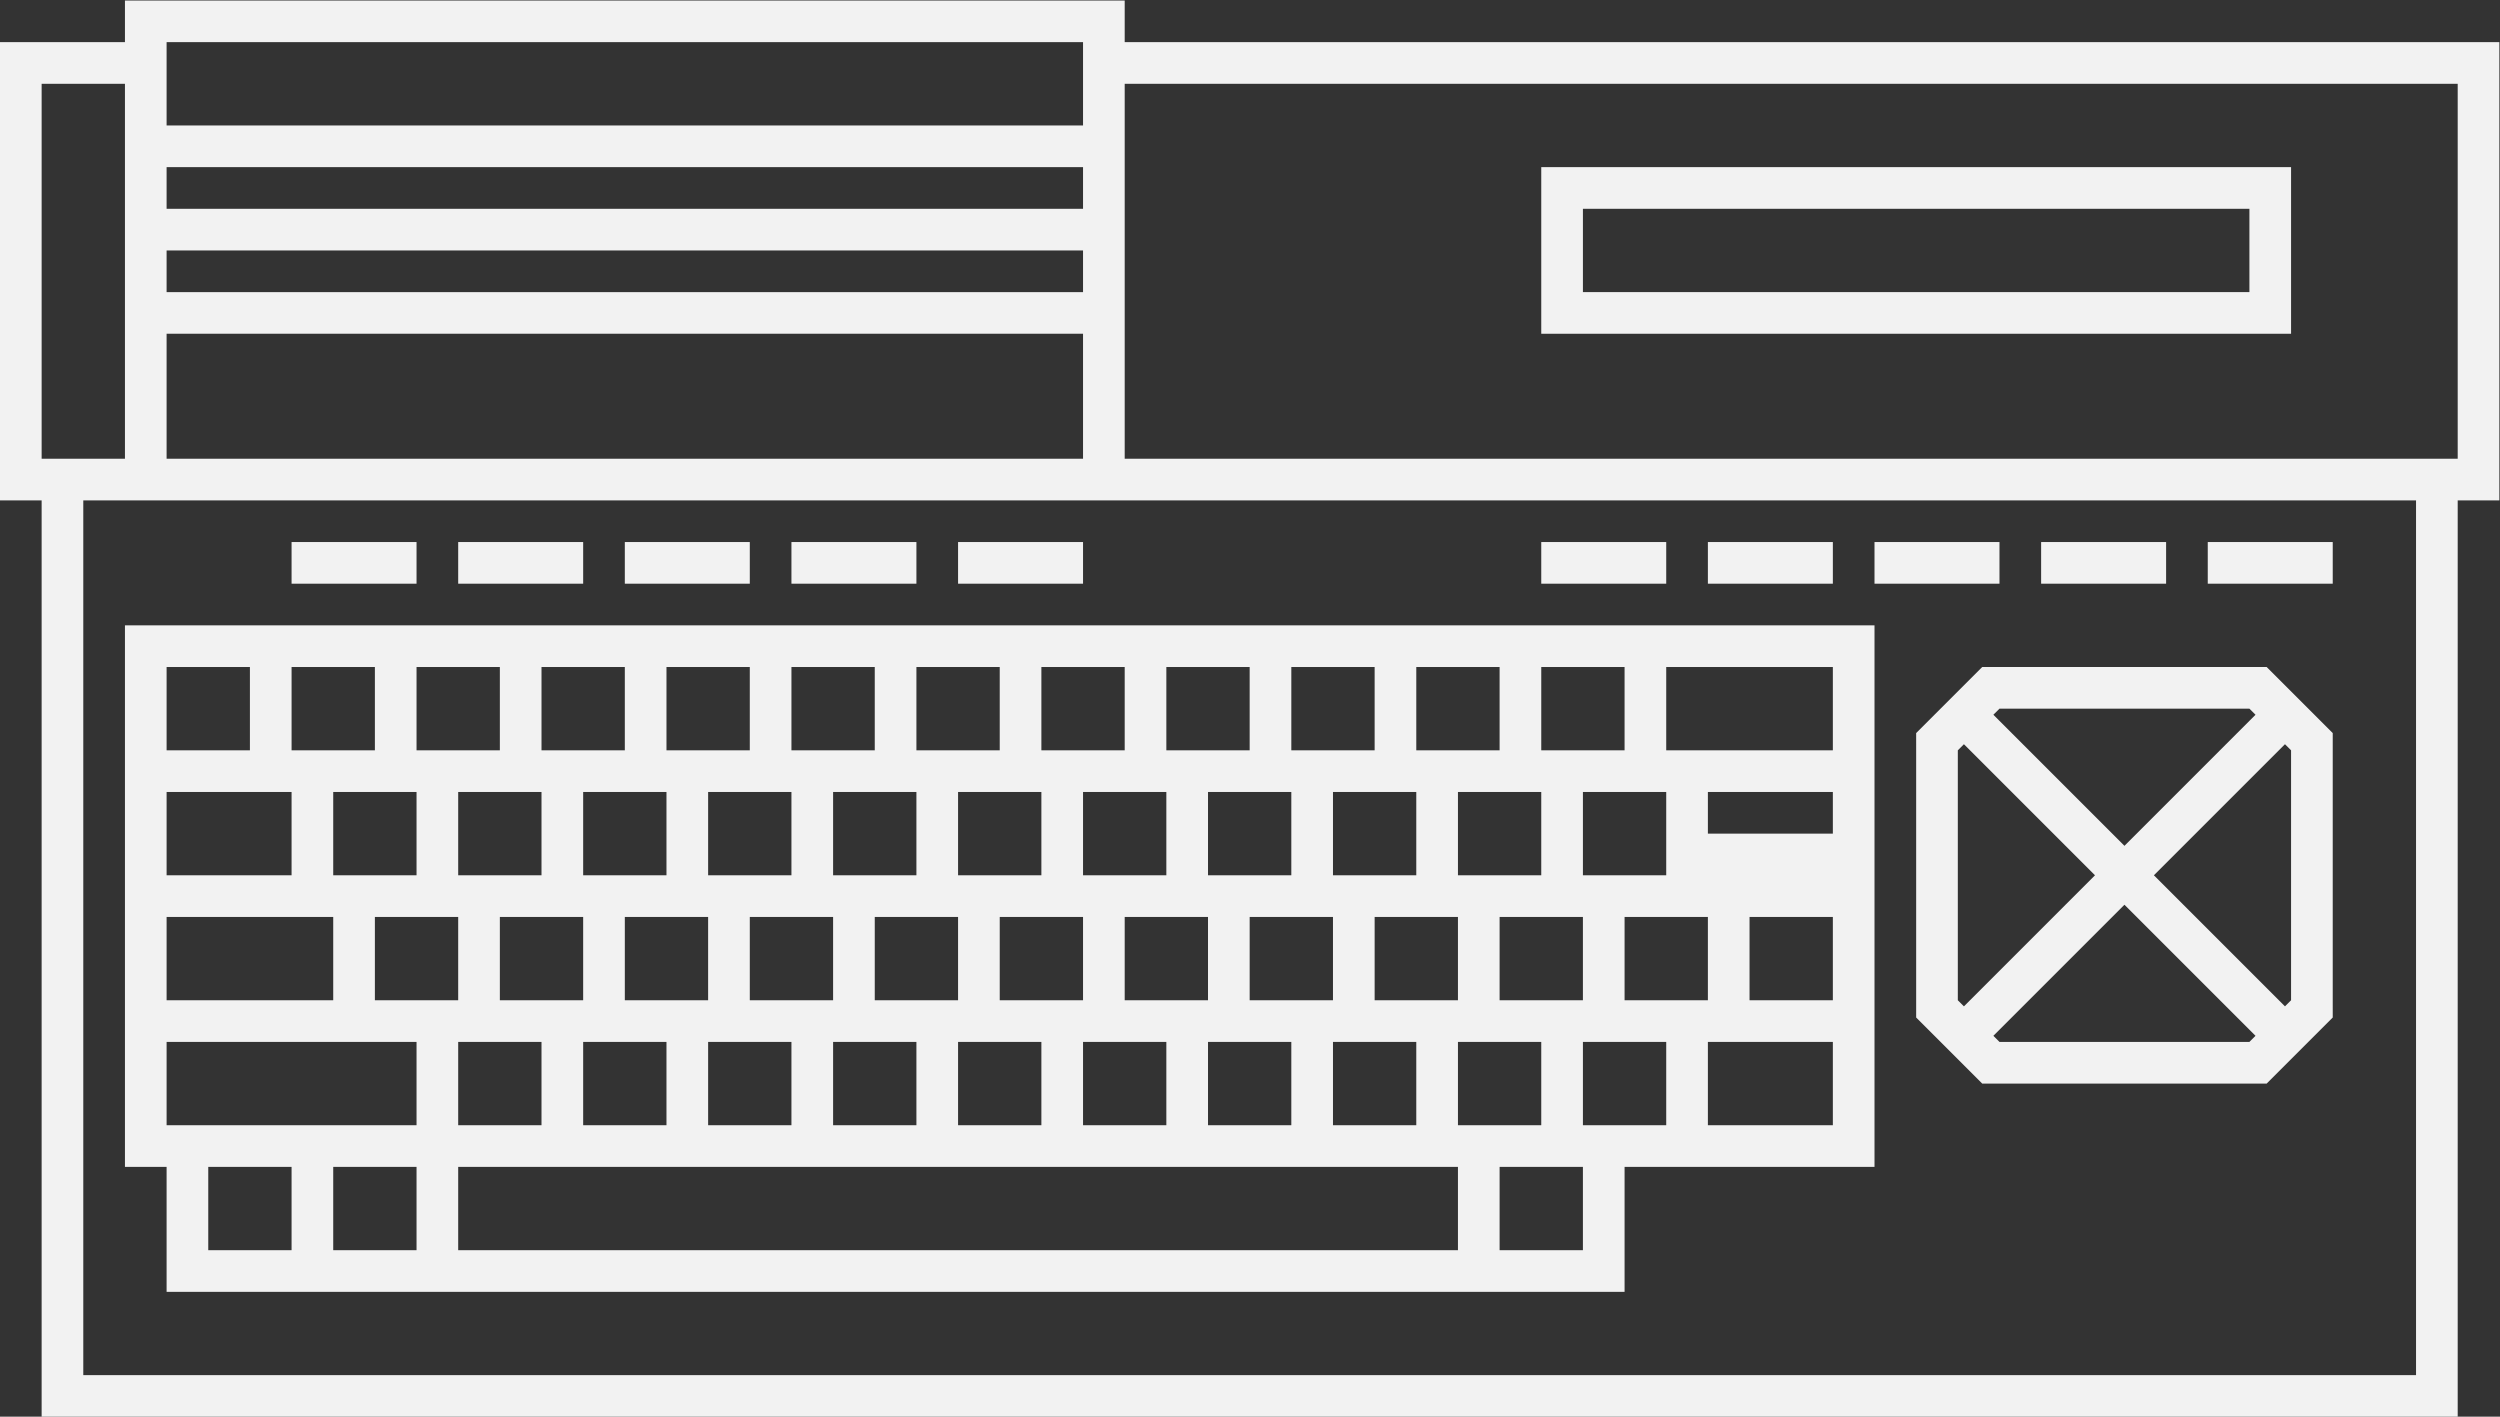 <?xml version="1.0" encoding="UTF-8" standalone="no"?>
<svg
   xmlns:dc="http://purl.org/dc/elements/1.1/"
   xmlns:cc="http://creativecommons.org/ns#"
   xmlns:rdf="http://www.w3.org/1999/02/22-rdf-syntax-ns#"
   xmlns:svg="http://www.w3.org/2000/svg"
   xmlns="http://www.w3.org/2000/svg"
   viewBox="0 0 320 181.333"
   height="181.333"
   width="320"
   xml:space="preserve"
   id="svg2"
   version="1.1"><rect x="0" y="0" width="320" height="181.333" fill="#333333" stroke="none"/><defs
     id="defs6" /><g
     transform="matrix(1.333,0,0,-1.333,-10.667,261.333)"
     id="g10"><g
       transform="translate(160,168.762)"
       id="g12"><path
         id="path14"
         style="fill:#f2f2f2;fill-opacity:1;fill-rule:nonzero;stroke:none"
         d="M 0,0 V 6.477 7.238 H 1.182 62.818 64 V 6.477 0 -0.762 H 62.818 1.182 0 Z M 0,-4.762 H 1.182 62.818 64 68 v 4 0.762 6.477 0.761 4 H 64 62.818 1.182 0 -4 v -4 V 6.477 0 v -0.762 -4 z" /></g><path
       id="path16"
       style="fill:#f2f2f2;fill-opacity:1;fill-rule:nonzero;stroke:none"
       d="M 48,144 H 36 v -4 h 12 z" /><path
       id="path18"
       style="fill:#f2f2f2;fill-opacity:1;fill-rule:nonzero;stroke:none"
       d="M 64,144 H 52 v -4 h 12 z" /><path
       id="path20"
       style="fill:#f2f2f2;fill-opacity:1;fill-rule:nonzero;stroke:none"
       d="M 80,144 H 68 v -4 h 12 z" /><path
       id="path22"
       style="fill:#f2f2f2;fill-opacity:1;fill-rule:nonzero;stroke:none"
       d="M 96,144 H 84 v -4 h 12 z" /><path
       id="path24"
       style="fill:#f2f2f2;fill-opacity:1;fill-rule:nonzero;stroke:none"
       d="m 112,144 h -12 v -4 h 12 z" /><path
       id="path26"
       style="fill:#f2f2f2;fill-opacity:1;fill-rule:nonzero;stroke:none"
       d="m 168,144 h -12 v -4 h 12 z" /><path
       id="path28"
       style="fill:#f2f2f2;fill-opacity:1;fill-rule:nonzero;stroke:none"
       d="m 184,144 h -12 v -4 h 12 z" /><path
       id="path30"
       style="fill:#f2f2f2;fill-opacity:1;fill-rule:nonzero;stroke:none"
       d="m 232,144 h -12 v -4 h 12 z" /><path
       id="path32"
       style="fill:#f2f2f2;fill-opacity:1;fill-rule:nonzero;stroke:none"
       d="m 216,144 h -12 v -4 h 12 z" /><path
       id="path34"
       style="fill:#f2f2f2;fill-opacity:1;fill-rule:nonzero;stroke:none"
       d="m 200,144 h -12 v -4 h 12 z" /><g
       transform="translate(120,132)"
       id="g36"><path
         id="path38"
         style="fill:#f2f2f2;fill-opacity:1;fill-rule:nonzero;stroke:none"
         d="M 0,0 H 8 V -8 H 4 0 Z m 12,0 h 8 v -8 h -4 -4 z m 12,0 h 8 v -8 h -4 -4 z m 12,0 h 8 V -8 H 40 36 Z M 48,0 H 64 V -8 H 52 48 Z m 16,-16 h -8 -4 v 4 h 12 z m 0,-16 h -8 v 8 h 8 z m 0,-12 H 52 v 8 h 4 8 z m -16,0 h -4 -4 v 8 h 4 4 z m -8,-12 h -8 v 8 h 4 4 z m -12,0 h -96 v 8 h 8 4 8 4 8 4 8 4 8 4 8 4 8 4 8 4 z m -100,0 h -8 v 8 h 8 z m -12,0 h -8 v 8 h 8 z m -12,20 h 16 4 4 v -8 h -8 -4 -8 -4 z m 0,12 h 12 4 v -8 h -16 z m 0,12 h 8 4 v -8 h -12 z m 0,12 h 8 v -8 h -8 z m 12,0 h 8 v -8 h -4 -4 z m 12,0 h 8 v -8 h -4 -4 z m 12,0 h 8 v -8 h -4 -4 z m 12,0 h 8 v -8 h -4 -4 z m 12,0 h 8 v -8 h -4 -4 z m 12,0 h 8 v -8 h -4 -4 z M 0,-20 h -4 -4 v 8 h 4 4 z m 12,0 H 8 4 v 8 h 4 4 z m 12,0 h -4 -4 v 8 h 4 4 z m 12,0 h -4 -4 v 8 h 4 4 z m 12,0 h -4 -4 v 8 h 4 4 z M 32,-32 v 8 h 4 4 v -8 h -4 z m -16,-4 h 4 4 v -8 h -8 z m -12,0 h 4 4 v -8 H 4 Z m -12,0 h 4 4 v -8 h -8 z m -12,0 h 4 4 v -8 h -8 z m -12,0 h 4 4 v -8 h -8 z m -12,0 h 4 4 v -8 h -8 z m -12,0 h 4 4 v -8 h -8 z m -12,0 h 4 4 v -8 h -8 z m -8,12 h 4 4 v -8 h -4 -4 z m 16,4 h -4 -4 v 8 h 4 4 z m 12,0 h -4 -4 v 8 h 4 4 z m 12,0 h -4 -4 v 8 h 4 4 z m 12,0 h -4 -4 v 8 h 4 4 z m 12,0 h -4 -4 v 8 h 4 4 z m -16,-4 h 4 4 v -8 h -4 -4 z m -12,0 h 4 4 v -8 h -4 -4 z m -12,0 h 4 4 v -8 h -4 -4 z m -12,0 h 4 4 v -8 h -4 -4 z m 56,-8 h -4 -4 v 8 h 4 4 z m 12,0 H 0 -4 v 8 h 4 4 z m 12,0 H 12 8 v 8 h 4 4 z m 12,0 h -4 -4 v 8 h 4 4 z m -108,20 h 4 4 v -8 h -4 -4 z M 36,-44 h -4 -4 v 8 h 4 4 z m 16,12 h -4 -4 v 8 h 4 4 z M -12,0 h 8 v -8 h -4 -4 z m 0,4 h -4 -8 -4 -8 -4 -8 -4 -8 -4 -8 -4 -8 -4 -8 -4 v -4 -8 -4 -8 -4 -8 -4 -8 -4 h 4 v -8 -4 h 4 8 4 8 4 96 4 8 4 v 4 8 h 4 4 12 4 v 4 8 4 8 4 4 4 4 8 4 H 64 48 44 36 32 24 20 12 8 0 -4 Z" /></g><g
       transform="translate(244,152)"
       id="g40"><path
         id="path42"
         style="fill:#f2f2f2;fill-opacity:1;fill-rule:nonzero;stroke:none"
         d="M 0,0 H -4 -128 V 36 H 0 Z m -4,-88 h -224 v 84 h 4 4 88 4 124 z M -232,36 h 8 V 0 h -4 -4 z m 12,-24 h 88 V 0 h -88 z m 0,8 h 88 v -4 h -88 z m 0,8 h 88 v -4 h -88 z m 0,12 h 88 v -4 -4 h -88 z M 0,40 h -128 v 4 h -4 -88 -4 v -4 h -8 -4 V 36 0 -4 h 4 v -84 -4 h 4 224 4 v 4 84 h 4 v 4 36 4 z" /></g><g
       transform="translate(214.829,112)"
       id="g44"><path
         id="path46"
         style="fill:#f2f2f2;fill-opacity:1;fill-rule:nonzero;stroke:none"
         d="M 0,0 12.585,12.586 13.171,12 v -24 l -0.586,-0.586 z m 9.171,-16 h -24 l -0.586,0.586 12.586,12.585 12.586,-12.585 z m -28,4 v 24 l 0.586,0.586 L -5.658,0 -18.243,-12.586 Z m 4,28 h 24 L 9.757,15.415 -2.829,2.829 -15.415,15.415 Z m 30.243,-0.586 -10e-4,10e-4 -2.828,2.828 -0.586,0.586 L 10.828,20 h -1.657 -24 -1.657 l -1.171,-1.171 -0.586,-0.586 -2.828,-2.828 -10e-4,-10e-4 -0.585,-0.586 -1.172,-1.171 V 12 -12 -13.657 l 1.172,-1.171 0.585,-0.586 h 10e-4 l 2.828,-2.828 v -10e-4 l 0.586,-0.585 1.171,-1.172 h 1.657 24 1.657 l 1.171,1.172 0.586,0.585 v 10e-4 l 2.828,2.828 h 10e-4 l 0.585,0.586 1.172,1.171 V -12 12 13.657 l -1.172,1.171 z" /></g></g></svg>